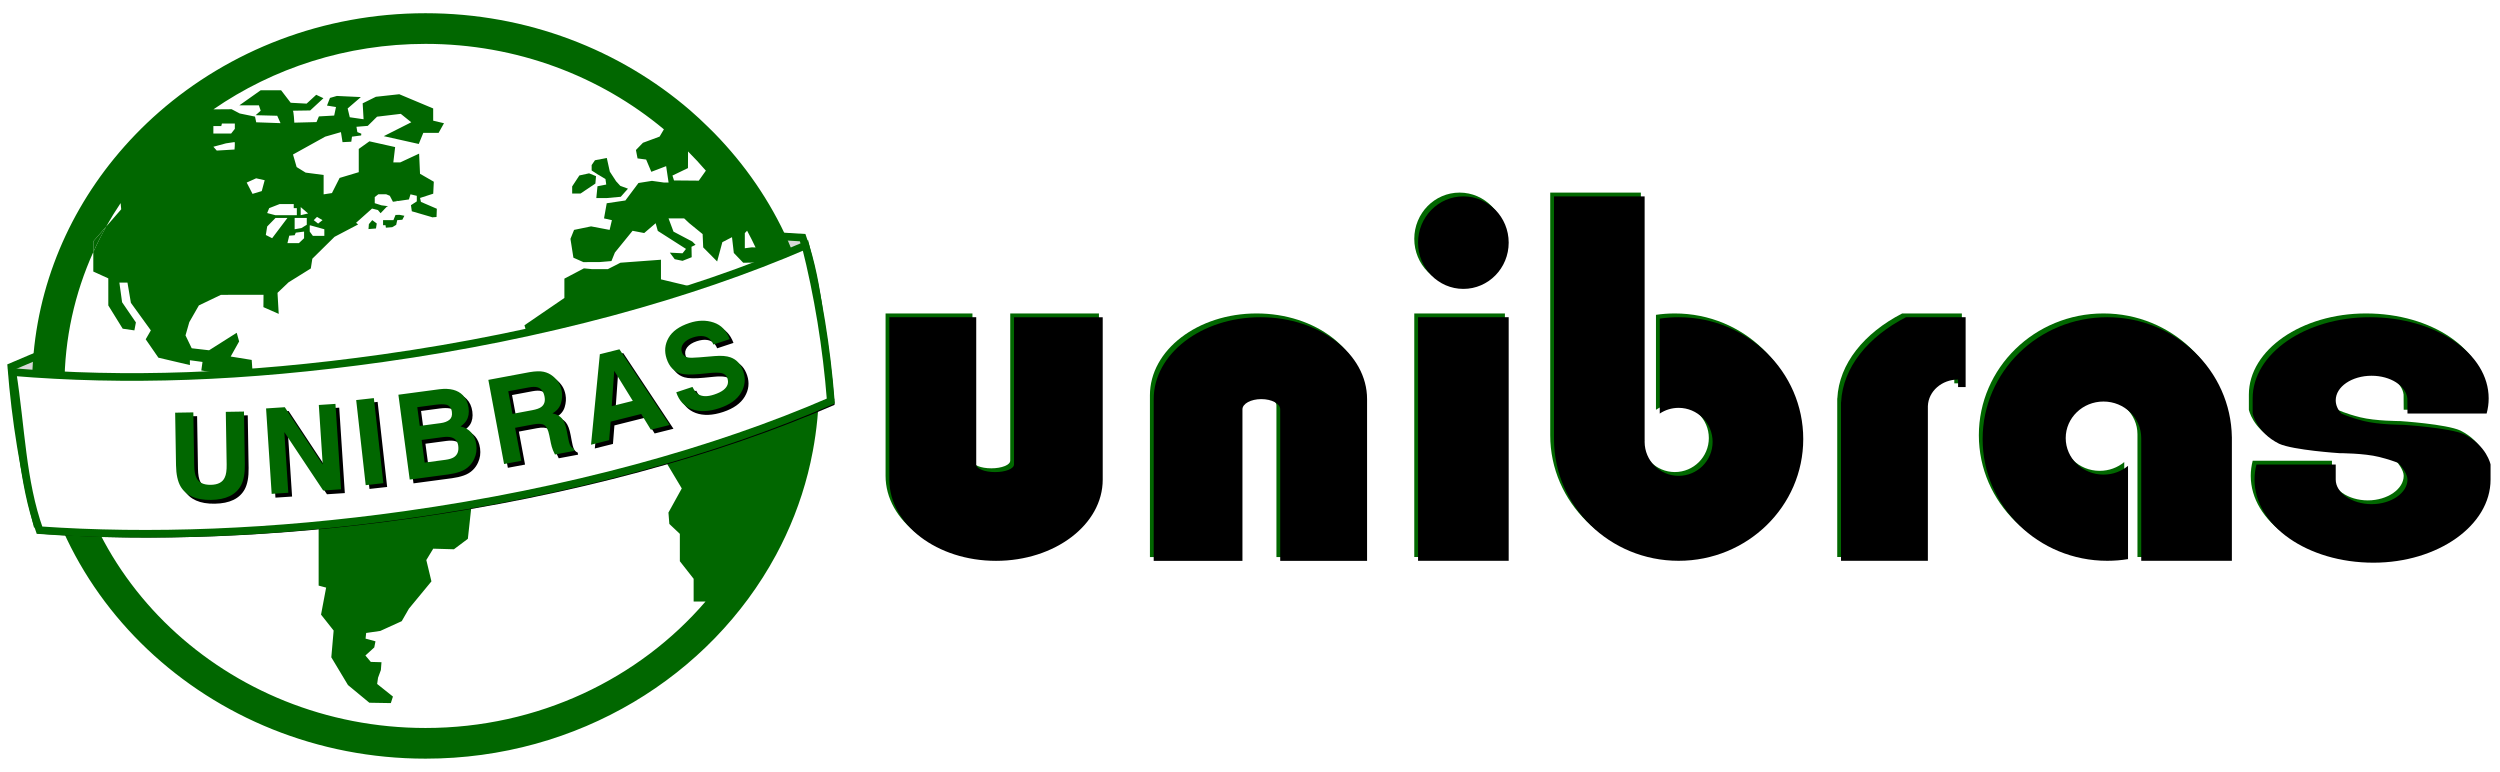<?xml version="1.0" encoding="UTF-8" standalone="no"?>
<svg width="1324px" height="409px" viewBox="0 0 1324 409" version="1.1" xmlns="http://www.w3.org/2000/svg" xmlns:xlink="http://www.w3.org/1999/xlink">
    <!-- Generator: Sketch 39.1 (31720) - http://www.bohemiancoding.com/sketch -->
    <title>Unibras Brand</title>
    <desc>Created with Sketch.</desc>
    <defs>
        <filter x="-50%" y="-50%" width="200%" height="200%" filterUnits="objectBoundingBox" id="filter-1">
            <feOffset dx="2" dy="2" in="SourceAlpha" result="shadowOffsetOuter1"></feOffset>
            <feGaussianBlur stdDeviation="2" in="shadowOffsetOuter1" result="shadowBlurOuter1"></feGaussianBlur>
            <feColorMatrix values="0 0 0 0 0   0 0 0 0 0   0 0 0 0 0  0 0 0 0.5 0" type="matrix" in="shadowBlurOuter1" result="shadowMatrixOuter1"></feColorMatrix>
            <feMerge>
                <feMergeNode in="shadowMatrixOuter1"></feMergeNode>
                <feMergeNode in="SourceGraphic"></feMergeNode>
            </feMerge>
        </filter>
        <filter x="-50%" y="-50%" width="200%" height="200%" filterUnits="objectBoundingBox" id="filter-2">
            <feOffset dx="2" dy="2" in="SourceAlpha" result="shadowOffsetOuter1"></feOffset>
            <feGaussianBlur stdDeviation="2" in="shadowOffsetOuter1" result="shadowBlurOuter1"></feGaussianBlur>
            <feColorMatrix values="0 0 0 0 0   0 0 0 0 0   0 0 0 0 0  0 0 0 0.5 0" type="matrix" in="shadowBlurOuter1" result="shadowMatrixOuter1"></feColorMatrix>
            <feMerge>
                <feMergeNode in="shadowMatrixOuter1"></feMergeNode>
                <feMergeNode in="SourceGraphic"></feMergeNode>
            </feMerge>
        </filter>
        <path d="M799.2,141.216 C797.301,140.451 793.901,139.225 789,138 C781,136 768,136 768,136 C768,136 743.48,134.415 736,131 C724,125 722,115 722,115 L722,107 C722,83.252 749.982,64 784,64 C819.018,64 847,83.252 847,107 C847,109.734 846.629,112.408 845.92,115 L804,115 L803.945,107 C803.198,100.288 795.002,95 785,95 C774.507,95 766,100.82 766,108 C766,110.577 767.096,112.978 769,115 C769,115 773,117 781,119 C789,121 802,121 802,121 C802,121 826.52,122.585 834,126 C846,132 848,142 848,142 L848,150 C848,174.301 820.018,194 786,194 C750.982,194 723,174.301 723,150 C723,147.268 723.354,144.594 724.031,142 L766,142 L766,150 C766,156.956 774.507,163 785,163 C795.493,163 804,156.956 804,150 C804,147.078 801.271,143.477 799.2,141.216 L799.2,141.216 Z" id="path-3"></path>
        <filter x="-50%" y="-50%" width="200%" height="200%" filterUnits="objectBoundingBox" id="filter-4">
            <feGaussianBlur stdDeviation="1" in="SourceAlpha" result="shadowBlurInner1"></feGaussianBlur>
            <feOffset dx="2" dy="2" in="shadowBlurInner1" result="shadowOffsetInner1"></feOffset>
            <feComposite in="shadowOffsetInner1" in2="SourceAlpha" operator="arithmetic" k2="-1" k3="1" result="shadowInnerInner1"></feComposite>
            <feColorMatrix values="0 0 0 0 1   0 0 0 0 1   0 0 0 0 1  0 0 0 0.5 0" type="matrix" in="shadowInnerInner1"></feColorMatrix>
        </filter>
        <path d="M710.992,127.508 C710.45,92.343 681.112,64 645,64 C608.549,64 579,92.878 579,128.5 C579,164.122 608.549,193 645,193 C648.748,193 652.423,192.695 656,192.108 L656,142.709 C652.504,145.605 647.963,147.354 643,147.354 C631.954,147.354 623,138.691 623,128.004 C623,117.317 631.954,108.654 643,108.654 C654.046,108.654 663,117.317 663,128.004 C663,128.17 662.998,128.335 662.994,128.5 L663,128.5 L663,193 L711,193 L711,127.508 L710.992,127.508 L710.992,127.508 Z" id="path-5"></path>
        <filter x="-50%" y="-50%" width="200%" height="200%" filterUnits="objectBoundingBox" id="filter-6">
            <feGaussianBlur stdDeviation="1" in="SourceAlpha" result="shadowBlurInner1"></feGaussianBlur>
            <feOffset dx="2" dy="2" in="shadowBlurInner1" result="shadowOffsetInner1"></feOffset>
            <feComposite in="shadowOffsetInner1" in2="SourceAlpha" operator="arithmetic" k2="-1" k3="1" result="shadowInnerInner1"></feComposite>
            <feColorMatrix values="0 0 0 0 1   0 0 0 0 1   0 0 0 0 1  0 0 0 0.5 0" type="matrix" in="shadowInnerInner1"></feColorMatrix>
        </filter>
        <path d="M568,64 L538.401,64 C518.226,74.4 504.951,90.637 504.049,109 L504,109 L504,193 L550,193 L550,111 L550.009,111 C550.3,103.223 557.348,97 566,97 L566,101 L570,101 L570,64 L568,64 L568,64 Z" id="path-7"></path>
        <filter x="-50%" y="-50%" width="200%" height="200%" filterUnits="objectBoundingBox" id="filter-8">
            <feGaussianBlur stdDeviation="1" in="SourceAlpha" result="shadowBlurInner1"></feGaussianBlur>
            <feOffset dx="2" dy="2" in="shadowBlurInner1" result="shadowOffsetInner1"></feOffset>
            <feComposite in="shadowOffsetInner1" in2="SourceAlpha" operator="arithmetic" k2="-1" k3="1" result="shadowInnerInner1"></feComposite>
            <feColorMatrix values="0 0 0 0 1   0 0 0 0 1   0 0 0 0 1  0 0 0 0.5 0" type="matrix" in="shadowInnerInner1"></feColorMatrix>
        </filter>
        <path d="M400,62.214 L400,0 L352,0 L352,128 C352.001,128.167 352,128.333 352,128.5 C352,164.122 381.549,193 418,193 C454.451,193 484,164.122 484,128.5 C484,92.878 454.451,64 418,64 C414.601,64 411.261,64.251 408,64.736 L408,115.031 C410.86,113.117 414.3,112 418,112 C427.941,112 436,120.059 436,130 C436,139.941 427.941,148 418,148 C408.059,148 400,139.941 400,130 C400,129.664 400.009,129.331 400.027,129 L400,129 L400,62.214 L400,62.214 Z" id="path-9"></path>
        <filter x="-50%" y="-50%" width="200%" height="200%" filterUnits="objectBoundingBox" id="filter-10">
            <feGaussianBlur stdDeviation="1" in="SourceAlpha" result="shadowBlurInner1"></feGaussianBlur>
            <feOffset dx="2" dy="2" in="shadowBlurInner1" result="shadowOffsetInner1"></feOffset>
            <feComposite in="shadowOffsetInner1" in2="SourceAlpha" operator="arithmetic" k2="-1" k3="1" result="shadowInnerInner1"></feComposite>
            <feColorMatrix values="0 0 0 0 1   0 0 0 0 1   0 0 0 0 1  0 0 0 0.5 0" type="matrix" in="shadowInnerInner1"></feColorMatrix>
        </filter>
        <path d="M280,64 L328,64 L328,193 L280,193 L280,64 Z M304,49 C317.255,49 328,38.031 328,24.5 C328,10.969 317.255,0 304,0 C290.745,0 280,10.969 280,24.5 C280,38.031 290.745,49 304,49 Z" id="path-11"></path>
        <filter x="-50%" y="-50%" width="200%" height="200%" filterUnits="objectBoundingBox" id="filter-12">
            <feGaussianBlur stdDeviation="1" in="SourceAlpha" result="shadowBlurInner1"></feGaussianBlur>
            <feOffset dx="2" dy="2" in="shadowBlurInner1" result="shadowOffsetInner1"></feOffset>
            <feComposite in="shadowOffsetInner1" in2="SourceAlpha" operator="arithmetic" k2="-1" k3="1" result="shadowInnerInner1"></feComposite>
            <feColorMatrix values="0 0 0 0 1   0 0 0 0 1   0 0 0 0 1  0 0 0 0.5 0" type="matrix" in="shadowInnerInner1"></feColorMatrix>
        </filter>
        <path d="M187,193.023 L140,193.023 L140,107.356 C140,83.411 165.296,64 196.5,64 C227.704,64 253,83.411 253,107.356 L253,193.023 L207,193.023 L207,112.776 C207,109.789 202.523,107.368 197,107.368 C191.477,107.368 187,109.789 187,112.776 L187,193.023 L187,193.023 Z" id="path-13"></path>
        <filter x="-50%" y="-50%" width="200%" height="200%" filterUnits="objectBoundingBox" id="filter-14">
            <feGaussianBlur stdDeviation="1" in="SourceAlpha" result="shadowBlurInner1"></feGaussianBlur>
            <feOffset dx="2" dy="2" in="shadowBlurInner1" result="shadowOffsetInner1"></feOffset>
            <feComposite in="shadowOffsetInner1" in2="SourceAlpha" operator="arithmetic" k2="-1" k3="1" result="shadowInnerInner1"></feComposite>
            <feColorMatrix values="0 0 0 0 1   0 0 0 0 1   0 0 0 0 1  0 0 0 0.5 0" type="matrix" in="shadowInnerInner1"></feColorMatrix>
        </filter>
        <path d="M46.011,141.831 L46.011,64 L0,64 L0,150.023 C1.2243097e-06,173.771 25.296,193.023 56.5,193.023 C87.704,193.023 113,173.771 113,150.023 C113,150.019 113,150.015 113,150.01 L113,64.023 L66.025,64.023 L66.025,142.023 L66,142.023 C66,144.232 61.523,146.023 56,146.023 C50.477,146.023 46,144.232 46,142.023 C46,141.959 46.004,141.895 46.011,141.831 L46.011,141.831 Z" id="path-15"></path>
        <filter x="-50%" y="-50%" width="200%" height="200%" filterUnits="objectBoundingBox" id="filter-16">
            <feGaussianBlur stdDeviation="1" in="SourceAlpha" result="shadowBlurInner1"></feGaussianBlur>
            <feOffset dx="2" dy="2" in="shadowBlurInner1" result="shadowOffsetInner1"></feOffset>
            <feComposite in="shadowOffsetInner1" in2="SourceAlpha" operator="arithmetic" k2="-1" k3="1" result="shadowInnerInner1"></feComposite>
            <feColorMatrix values="0 0 0 0 1   0 0 0 0 1   0 0 0 0 1  0 0 0 0.5 0" type="matrix" in="shadowInnerInner1"></feColorMatrix>
        </filter>
        <filter x="-50%" y="-50%" width="200%" height="200%" filterUnits="objectBoundingBox" id="filter-17">
            <feOffset dx="2" dy="2" in="SourceAlpha" result="shadowOffsetOuter1"></feOffset>
            <feGaussianBlur stdDeviation="2" in="shadowOffsetOuter1" result="shadowBlurOuter1"></feGaussianBlur>
            <feColorMatrix values="0 0 0 0 0   0 0 0 0 0   0 0 0 0 0  0 0 0 0.5 0" type="matrix" in="shadowBlurOuter1" result="shadowMatrixOuter1"></feColorMatrix>
            <feMerge>
                <feMergeNode in="shadowMatrixOuter1"></feMergeNode>
                <feMergeNode in="SourceGraphic"></feMergeNode>
            </feMerge>
        </filter>
        <path d="M434,207.392 C431.768,178.714 427.202,151.104 420.596,125 C359.795,151.26 282.283,172.673 196.638,184.709 C123.163,195.036 60.349,197.028 0.572,192.043 C5.225,221.581 5.588,249.712 14.92,275.797 C72.602,279.851 138.884,277.513 208.638,267.709 C294.943,255.58 372.99,233.93 434,207.392 L434,207.392 Z" id="path-18"></path>
        <filter x="-50%" y="-50%" width="200%" height="200%" filterUnits="objectBoundingBox" id="filter-19">
            <feMorphology radius="2.03" operator="dilate" in="SourceAlpha" result="shadowSpreadOuter1"></feMorphology>
            <feOffset dx="2" dy="2" in="shadowSpreadOuter1" result="shadowOffsetOuter1"></feOffset>
            <feGaussianBlur stdDeviation="2" in="shadowOffsetOuter1" result="shadowBlurOuter1"></feGaussianBlur>
            <feComposite in="shadowBlurOuter1" in2="SourceAlpha" operator="out" result="shadowBlurOuter1"></feComposite>
            <feColorMatrix values="0 0 0 0 0   0 0 0 0 0   0 0 0 0 0  0 0 0 0.5 0" type="matrix" in="shadowBlurOuter1"></feColorMatrix>
        </filter>
        <path d="M25.761,49.556 L35.388,49.397 L35.846,77.264 C35.897,80.381 36.303,82.651 37.065,84.074 C38.255,86.598 40.778,87.828 44.633,87.764 C48.467,87.701 50.938,86.389 52.044,83.828 C52.759,82.38 53.09,80.098 53.039,76.981 L52.581,49.115 L62.208,48.957 L62.666,76.823 C62.746,81.642 62.059,85.406 60.606,88.117 C57.898,93.084 52.618,95.632 44.764,95.761 C36.911,95.89 31.539,93.517 28.649,88.642 C27.108,85.981 26.298,82.241 26.219,77.422 L25.761,49.556 Z M73.909,47.305 L83.824,46.655 L103.914,77.059 L101.842,45.473 L110.652,44.895 L113.619,90.141 L104.165,90.761 L83.578,59.834 L85.686,91.973 L76.876,92.551 L73.909,47.305 Z M136.03,86.896 L126.675,87.942 L121.637,42.88 L130.992,41.834 L136.03,86.896 Z M153.99,46.652 L155.313,56.562 L166.351,55.088 C168.322,54.825 169.874,54.24 171.004,53.334 C172.135,52.428 172.574,51.029 172.322,49.139 C172.042,47.045 171.044,45.772 169.329,45.318 C167.864,45.038 166.044,45.043 163.869,45.333 L153.99,46.652 Z M156.306,64.002 L157.907,75.985 L168.944,74.511 C170.916,74.248 172.415,73.778 173.443,73.103 C175.304,71.862 176.051,69.858 175.681,67.094 C175.369,64.756 174.189,63.279 172.142,62.663 C170.999,62.319 169.451,62.267 167.497,62.508 L156.306,64.002 Z M178.162,40.352 C179.8,42.078 180.796,44.273 181.152,46.936 C181.518,49.68 181.122,51.978 179.962,53.829 C179.314,54.867 178.29,55.873 176.889,56.846 C179.297,57.373 181.207,58.463 182.617,60.116 C184.027,61.769 184.905,63.886 185.25,66.468 C185.605,69.131 185.253,71.609 184.194,73.902 C183.528,75.419 182.618,76.74 181.465,77.867 C180.168,79.157 178.566,80.136 176.659,80.805 C174.752,81.473 172.65,81.961 170.353,82.268 L149.985,84.988 L143.983,40.044 L165.814,37.128 C171.334,36.474 175.45,37.549 178.162,40.352 L178.162,40.352 Z M202.174,38.217 L204.413,50.191 L214.966,48.217 C217.063,47.824 218.59,47.288 219.548,46.609 C221.244,45.415 221.858,43.568 221.39,41.069 C220.885,38.368 219.649,36.721 217.681,36.13 C216.575,35.794 215.014,35.815 212.999,36.192 L202.174,38.217 Z M220.912,27.889 C222.727,28.28 224.348,29.051 225.773,30.203 C226.952,31.151 227.952,32.258 228.773,33.523 C229.594,34.788 230.168,36.297 230.496,38.051 C230.892,40.168 230.747,42.349 230.062,44.595 C229.376,46.841 227.883,48.617 225.582,49.924 C227.792,50.366 229.469,51.267 230.61,52.629 C231.751,53.991 232.614,56.234 233.199,59.358 L233.759,62.352 C234.14,64.388 234.479,65.754 234.776,66.449 C235.232,67.553 235.955,68.294 236.944,68.672 L237.153,69.791 L226.903,71.709 C226.436,70.774 226.085,70.015 225.851,69.433 C225.376,68.228 225.005,66.973 224.74,65.666 L223.904,61.535 C223.332,58.7 222.459,56.903 221.284,56.142 C220.109,55.381 218.151,55.257 215.409,55.77 L205.794,57.569 L209.063,75.046 L199.961,76.748 L191.624,32.178 L213.486,28.089 C216.622,27.565 219.097,27.498 220.912,27.889 L220.912,27.889 Z M256.97,46.102 L268.129,43.303 L258.299,27.374 L256.97,46.102 Z M250.674,18.599 L261.058,15.994 L287.664,56.069 L277.698,58.568 L272.596,50.238 L256.394,54.302 L255.618,64.106 L246.011,66.516 L250.674,18.599 Z M299.729,35.916 C300.652,37.793 301.673,39.086 302.794,39.795 C304.84,41.085 307.635,41.143 311.178,39.972 C313.301,39.27 314.947,38.467 316.116,37.561 C318.332,35.835 319.037,33.755 318.233,31.321 C317.763,29.9 316.776,29.006 315.272,28.639 C313.775,28.292 311.596,28.267 308.735,28.565 L303.841,29.049 C299.028,29.517 295.568,29.44 293.462,28.819 C289.904,27.792 287.427,25.166 286.03,20.941 C284.755,17.086 285.098,13.419 287.059,9.942 C289.019,6.464 292.716,3.827 298.148,2.031 C302.685,0.531 306.953,0.454 310.951,1.799 C314.949,3.145 317.782,6.08 319.451,10.604 L310.805,13.463 C309.794,10.924 308.056,9.458 305.592,9.063 C303.952,8.806 302.091,9.022 300.007,9.71 C297.69,10.477 295.995,11.555 294.921,12.947 C293.848,14.339 293.588,15.872 294.142,17.546 C294.65,19.085 295.711,20.008 297.326,20.317 C298.369,20.533 300.435,20.509 303.522,20.244 L311.53,19.573 C315.039,19.277 317.837,19.508 319.923,20.265 C323.163,21.44 325.417,23.946 326.685,27.782 C327.985,31.715 327.561,35.478 325.412,39.073 C323.263,42.667 319.444,45.371 313.953,47.187 C308.345,49.041 303.512,49.219 299.452,47.72 C295.393,46.222 292.623,43.234 291.142,38.755 L299.729,35.916 Z" id="path-20"></path>
        <filter x="-50%" y="-50%" width="200%" height="200%" filterUnits="objectBoundingBox" id="filter-21">
            <feOffset dx="2" dy="2" in="SourceAlpha" result="shadowOffsetOuter1"></feOffset>
            <feGaussianBlur stdDeviation="2" in="shadowOffsetOuter1" result="shadowBlurOuter1"></feGaussianBlur>
            <feColorMatrix values="0 0 0 0 0   0 0 0 0 0   0 0 0 0 0  0 0 0 0.5 0" type="matrix" in="shadowBlurOuter1"></feColorMatrix>
        </filter>
    </defs>
    <g id="Page-1" stroke="none" stroke-width="1" fill="none" fill-rule="evenodd">
        <g id="Unibras-Brand" filter="url(#filter-1)" transform="translate(4, 3)">
            <g id="Unibras" filter="url(#filter-2)" transform="translate(461, 95)">
                <g id="s">
                    <use fill="#016700" fill-rule="evenodd" xlink:href="#path-3"></use>
                    <use fill="black" fill-opacity="1" filter="url(#filter-4)" xlink:href="#path-3"></use>
                </g>
                <g id="a">
                    <use fill="#016700" fill-rule="evenodd" xlink:href="#path-5"></use>
                    <use fill="black" fill-opacity="1" filter="url(#filter-6)" xlink:href="#path-5"></use>
                </g>
                <g id="r">
                    <use fill="#016700" fill-rule="evenodd" xlink:href="#path-7"></use>
                    <use fill="black" fill-opacity="1" filter="url(#filter-8)" xlink:href="#path-7"></use>
                </g>
                <g id="b">
                    <use fill="#016700" fill-rule="evenodd" xlink:href="#path-9"></use>
                    <use fill="black" fill-opacity="1" filter="url(#filter-10)" xlink:href="#path-9"></use>
                </g>
                <g id="i">
                    <use fill="#016700" fill-rule="evenodd" xlink:href="#path-11"></use>
                    <use fill="black" fill-opacity="1" filter="url(#filter-12)" xlink:href="#path-11"></use>
                </g>
                <g id="n">
                    <use fill="#016700" fill-rule="evenodd" xlink:href="#path-13"></use>
                    <use fill="black" fill-opacity="1" filter="url(#filter-14)" xlink:href="#path-13"></use>
                </g>
                <g id="u">
                    <use fill="#016700" fill-rule="evenodd" xlink:href="#path-15"></use>
                    <use fill="black" fill-opacity="1" filter="url(#filter-16)" xlink:href="#path-15"></use>
                </g>
            </g>
            <g id="Logo">
                <path d="M34.581,262.964 C27.318,265.793 20.255,268.69 13.404,271.649 C6.798,245.545 2.232,217.935 -1.80821189e-08,189.258 L-1.33475169e-08,189.258 C6.95,186.235 14.122,183.275 21.502,180.385 L34.581,262.964 Z M418.53,203.514 C423.52,203.83 428.484,204.194 433.428,204.607 C428.775,175.068 428.412,146.937 419.08,120.852 C414.541,120.533 409.949,120.254 405.305,120.015 L418.53,203.514 Z" id="ribbon-back" stroke="#016700" stroke-width="4.06" fill="#D8D8D8"></path>
                <g id="earth" transform="translate(9, 0)">
                    <g id="Capa_1">
                        <ellipse id="background" fill="#FFFFFF" cx="209" cy="197.5" rx="203" ry="194.5"></ellipse>
                        <g id="Group" filter="url(#filter-17)" fill="#016700">
                            <polygon id="Shape" points="303.659 87.807 304.062 90.738 299.425 91.647 298.808 97.89 304.362 97.89 311.749 97.217 315.563 92.922 311.509 91.428 309.29 89.008 305.956 83.893 304.362 76.659 298.097 77.869 296.34 80.418 296.34 83.293 299.357 85.249"></polygon>
                            <polygon id="Shape" points="298.32 90.21 298.654 86.297 294.977 84.795 289.835 85.923 286.021 91.72 286.021 95.479 290.469 95.479"></polygon>
                            <path d="M192.478,106.829 L191.347,109.59 L185.87,109.59 L185.87,112.269 L187.173,112.269 C187.173,112.269 187.25,112.838 187.361,113.584 L190.721,113.317 L192.821,112.082 L193.369,109.59 L196.086,109.371 L197.157,107.276 L194.663,106.789 L192.478,106.829 L192.478,106.829 Z" id="Shape"></path>
                            <polygon id="Shape" points="178.363 111.693 178.149 114.315 182.117 113.999 182.528 111.368 180.145 109.59"></polygon>
                            <path d="M416.674,195.351 C416.614,189.578 416.305,183.846 415.731,178.203 C413.803,159.392 409.055,141.359 401.942,124.456 C401.41,123.197 400.922,121.923 400.356,120.68 C390.878,99.466 377.568,80.151 361.276,63.482 C360.205,62.394 359.117,61.323 358.028,60.267 C354.951,57.239 351.789,54.283 348.515,51.45 C311.475,19.502 262.282,0 208.358,0 C153.981,0 104.436,19.851 67.293,52.286 C58.637,59.845 50.684,68.094 43.468,76.927 C16.249,110.28 0,152.06 0,197.389 C0,306.24 93.475,394.785 208.367,394.785 C289.184,394.785 359.348,350.943 393.886,287.063 C401.273,273.406 407.024,258.849 410.898,243.594 C411.883,239.721 412.732,235.832 413.469,231.894 C415.568,220.682 416.717,209.153 416.717,197.389 C416.725,196.707 416.683,196.033 416.674,195.351 L416.674,195.351 Z M377.457,116.459 L378.665,115.176 C380.251,118.09 381.733,121.054 383.147,124.058 L381.176,123.985 L377.457,124.472 L377.457,116.459 L377.457,116.459 Z M347.35,82.018 L347.384,73.201 C350.658,76.489 353.812,79.874 356.828,83.382 L353.075,88.675 L339.954,88.562 L339.131,85.972 L347.35,82.018 L347.35,82.018 Z M96.003,60.105 L96.003,59.772 L100.177,59.772 L100.537,58.416 L107.367,58.416 L107.367,61.241 L105.405,63.726 L95.995,63.726 L96.003,60.105 L96.003,60.105 L96.003,60.105 Z M102.671,68.914 C102.671,68.914 106.845,68.24 107.204,68.24 C107.564,68.24 107.204,72.186 107.204,72.186 L97.794,72.746 L96.003,70.716 L102.671,68.914 L102.671,68.914 Z M390.732,147.27 L375.486,147.27 L366.196,140.718 L356.417,141.619 L356.417,147.27 L353.323,147.27 L349.981,145.013 L333.046,140.945 L333.046,130.553 L311.586,132.136 L304.936,135.522 L296.417,135.522 L292.243,135.124 L281.899,140.564 L281.899,150.802 L260.757,165.254 L262.513,171.424 L266.799,171.424 L265.676,177.302 L262.659,178.35 L262.496,193.711 L280.768,213.424 L288.721,213.424 L289.201,212.222 L303.496,212.222 L307.618,208.609 L315.726,208.609 L320.174,212.831 L332.258,214.016 L330.655,229.239 L344.067,251.672 L337.006,264.459 L337.485,270.484 L343.048,275.737 L343.048,290.221 L350.349,299.525 L350.349,311.558 L356.657,311.558 C321.553,352.388 268.127,378.539 208.35,378.539 C102.919,378.547 17.14,297.276 17.14,197.389 C17.14,172.244 22.591,148.277 32.404,126.494 L32.404,120.843 L39.243,112.976 C41.617,108.729 44.162,104.589 46.879,100.554 L47.187,103.842 L39.251,112.976 C36.792,117.376 34.495,121.874 32.412,126.494 L32.412,136.805 L40.357,140.426 L40.357,154.756 L47.976,167.072 L54.172,167.973 L54.969,163.752 L47.659,153.067 L46.228,142.683 L50.513,142.683 L52.321,153.367 L62.888,167.973 L60.163,172.691 L66.882,182.425 L83.568,186.339 L83.568,183.781 L90.244,184.682 L89.61,189.196 L94.855,190.106 L102.954,192.201 L114.395,204.549 L129.007,205.597 L130.438,216.89 L120.437,223.515 L119.965,233.599 L118.534,239.77 L133.001,256.925 L134.106,262.803 C134.106,262.803 139.351,264.151 139.994,264.151 C140.628,264.151 151.752,272.132 151.752,272.132 L151.752,303.138 L155.72,304.194 L153.021,318.499 L159.697,326.935 L158.463,341.111 L167.282,355.798 L178.603,365.167 L189.984,365.362 L191.098,361.895 L182.734,355.221 L183.213,351.909 L184.713,347.849 L185.03,343.709 L179.374,343.546 L176.52,340.153 L181.217,335.874 L181.851,332.643 L176.606,331.222 L176.914,328.218 L184.388,327.146 L195.752,321.974 L199.565,315.349 L211.487,300.897 L208.778,289.596 L212.438,283.58 L223.399,283.896 L230.778,278.359 L233.161,256.552 L241.345,246.703 L242.776,240.379 L235.312,238.113 L230.384,230.457 L213.543,230.295 L200.191,225.472 L199.557,216.452 L195.1,209.072 L183.025,208.901 L176.049,198.525 L169.853,195.659 L169.535,198.826 L158.257,199.459 L154.126,194.011 L142.359,191.746 L132.667,202.357 L117.412,199.905 L116.306,183.619 L105.173,181.816 L109.638,173.827 L108.361,169.24 L93.732,178.504 L84.528,177.44 L81.245,170.628 L83.251,163.605 L88.324,154.748 L100.006,149.146 L122.562,149.137 L122.502,155.657 L130.61,159.229 L129.967,148.09 L135.812,142.52 L147.604,135.181 L148.41,130.017 L160.168,118.423 L172.672,111.863 L171.567,111.003 L180.034,103.452 L183.136,104.231 L184.559,105.92 L187.773,102.543 L188.561,102.21 L185.039,101.739 L181.465,100.61 L181.465,97.363 L183.359,95.893 L187.533,95.893 L189.444,96.689 L191.098,99.855 L193.121,99.563 L193.121,99.287 L193.703,99.474 L199.565,98.621 L200.397,95.909 L203.739,96.705 L203.739,99.644 L200.637,101.666 L200.645,101.666 L201.099,104.889 L211.718,107.99 C211.718,107.99 211.727,108.031 211.744,108.112 L214.186,107.917 L214.349,103.558 L205.933,99.928 L205.453,97.834 L212.438,95.577 L212.746,89.244 L205.445,85.03 L204.965,74.354 L194.955,79.014 L191.304,79.014 L192.264,70.887 L178.637,67.842 L172.998,71.877 L172.998,84.186 L162.859,87.23 L158.797,95.252 L154.392,95.926 L154.392,85.663 L144.862,84.413 L140.097,81.474 L138.177,74.824 L155.223,65.374 L163.562,62.971 L164.402,68.281 L169.047,68.053 L169.407,65.382 L174.266,64.724 L174.352,63.791 L172.261,62.971 L171.781,60.145 L177.754,59.666 L181.362,56.11 L181.559,55.85 L181.602,55.867 L182.699,54.795 L195.255,53.293 L200.808,57.758 L186.247,65.106 L204.776,69.247 L207.176,63.377 L215.275,63.377 L218.137,58.262 L212.412,56.906 L212.412,50.435 L194.458,42.901 L182.065,44.257 L175.072,47.723 L175.552,56.151 L168.241,55.095 L167.119,50.435 L174.121,44.411 L161.411,43.81 L157.76,44.857 L156.175,48.917 L160.94,49.68 L159.988,54.194 L151.889,54.649 L150.621,57.653 L138.871,57.961 C138.871,57.961 138.546,51.645 138.074,51.645 C137.603,51.645 147.287,51.491 147.287,51.491 L154.289,45.012 L150.467,43.201 L145.385,47.878 L136.952,47.423 L131.869,40.798 L121.062,40.798 L109.784,48.779 L120.12,48.779 L121.062,51.645 L118.38,54.007 L129.821,54.308 L131.57,58.221 L118.689,57.767 L118.063,54.754 L109.964,53.098 L105.67,50.841 L96.029,50.914 C127.593,29.131 166.407,16.238 208.358,16.238 C256.711,16.238 300.891,33.361 334.597,61.493 L332.326,65.342 L323.507,68.613 L319.788,72.437 L320.645,76.895 L325.196,77.496 L327.938,83.991 L335.789,80.995 L337.083,89.682 L334.717,89.682 L328.272,88.781 L321.125,89.918 L314.209,99.173 L304.319,100.643 L302.888,108.664 L307.061,109.598 L305.853,114.754 L296.031,112.886 L287.024,114.754 L285.113,119.503 L286.673,129.473 L291.961,131.82 L300.831,131.771 L306.821,131.259 L308.647,126.745 L318.005,115.224 L324.167,116.418 L330.235,111.222 L331.366,115.281 L346.296,124.821 L344.47,127.143 L337.743,126.802 L340.331,130.277 L344.47,131.138 L349.321,129.222 L349.218,123.684 L351.369,122.661 L349.638,120.924 L339.679,115.663 L337.057,108.672 L345.336,108.672 L347.984,111.157 L355.114,116.978 L355.414,124.017 L362.802,131.471 L365.553,121.257 L370.669,118.61 L371.629,126.965 L376.625,132.161 L386.593,131.998 C388.521,136.699 390.252,141.481 391.769,146.361 L390.732,147.27 L390.732,147.27 Z M113.649,89.682 L118.654,87.425 L123.179,88.448 L121.62,94.204 L116.735,95.674 L113.649,89.682 L113.649,89.682 Z M140.208,103.233 L140.208,106.959 L128.776,106.959 L124.491,105.831 L125.562,103.233 L131.055,101.081 L138.563,101.081 L138.563,103.233 L140.208,103.233 L140.208,103.233 Z M145.47,108.429 L145.47,112.042 L142.608,113.787 L139.043,114.413 L139.043,108.429 L145.47,108.429 L145.47,108.429 Z M142.248,106.959 L142.248,102.664 L146.182,106.058 L142.248,106.959 L142.248,106.959 Z M144.039,115.647 L144.039,119.162 L141.305,121.76 L135.229,121.76 L136.18,117.814 L139.051,117.579 L139.643,116.223 L144.039,115.647 L144.039,115.647 Z M128.904,108.429 L135.22,108.429 L127.122,119.154 L123.779,117.457 L124.499,112.943 L128.904,108.429 L128.904,108.429 Z M154.769,114.413 L154.769,117.92 L148.693,117.92 L147.03,115.647 L147.03,112.383 L147.51,112.383 L154.769,114.413 L154.769,114.413 Z M149.156,109.59 L150.887,107.869 L153.809,109.59 L151.47,111.417 L149.156,109.59 L149.156,109.59 Z M393.834,156.412 L394.434,155.746 C394.683,156.769 394.949,157.792 395.189,158.832 L393.834,156.412 L393.834,156.412 Z" id="Shape"></path>
                            <path d="M32.412,120.843 L32.412,126.494 C34.495,121.882 36.792,117.384 39.251,112.976 L32.412,120.843 L32.412,120.843 Z" id="Shape"></path>
                        </g>
                    </g>
                </g>
                <g id="ribbon-front">
                    <use fill="black" fill-opacity="1" filter="url(#filter-19)" xlink:href="#path-18"></use>
                    <use stroke="#016700" stroke-width="4.06" fill="#FFFFFF" fill-rule="evenodd" xlink:href="#path-18"></use>
                </g>
                <g id="Unibras" transform="translate(61, 164)">
                    <path d="M0,95 C0,95 199,100 349,31" id="Path-2" stroke="#979797" opacity="0"></path>
                    <g id="UNIBRAS">
                        <use fill="black" fill-opacity="1" filter="url(#filter-21)" xlink:href="#path-20"></use>
                        <use fill="#016700" fill-rule="evenodd" xlink:href="#path-20"></use>
                    </g>
                </g>
            </g>
        </g>
    </g>
</svg>